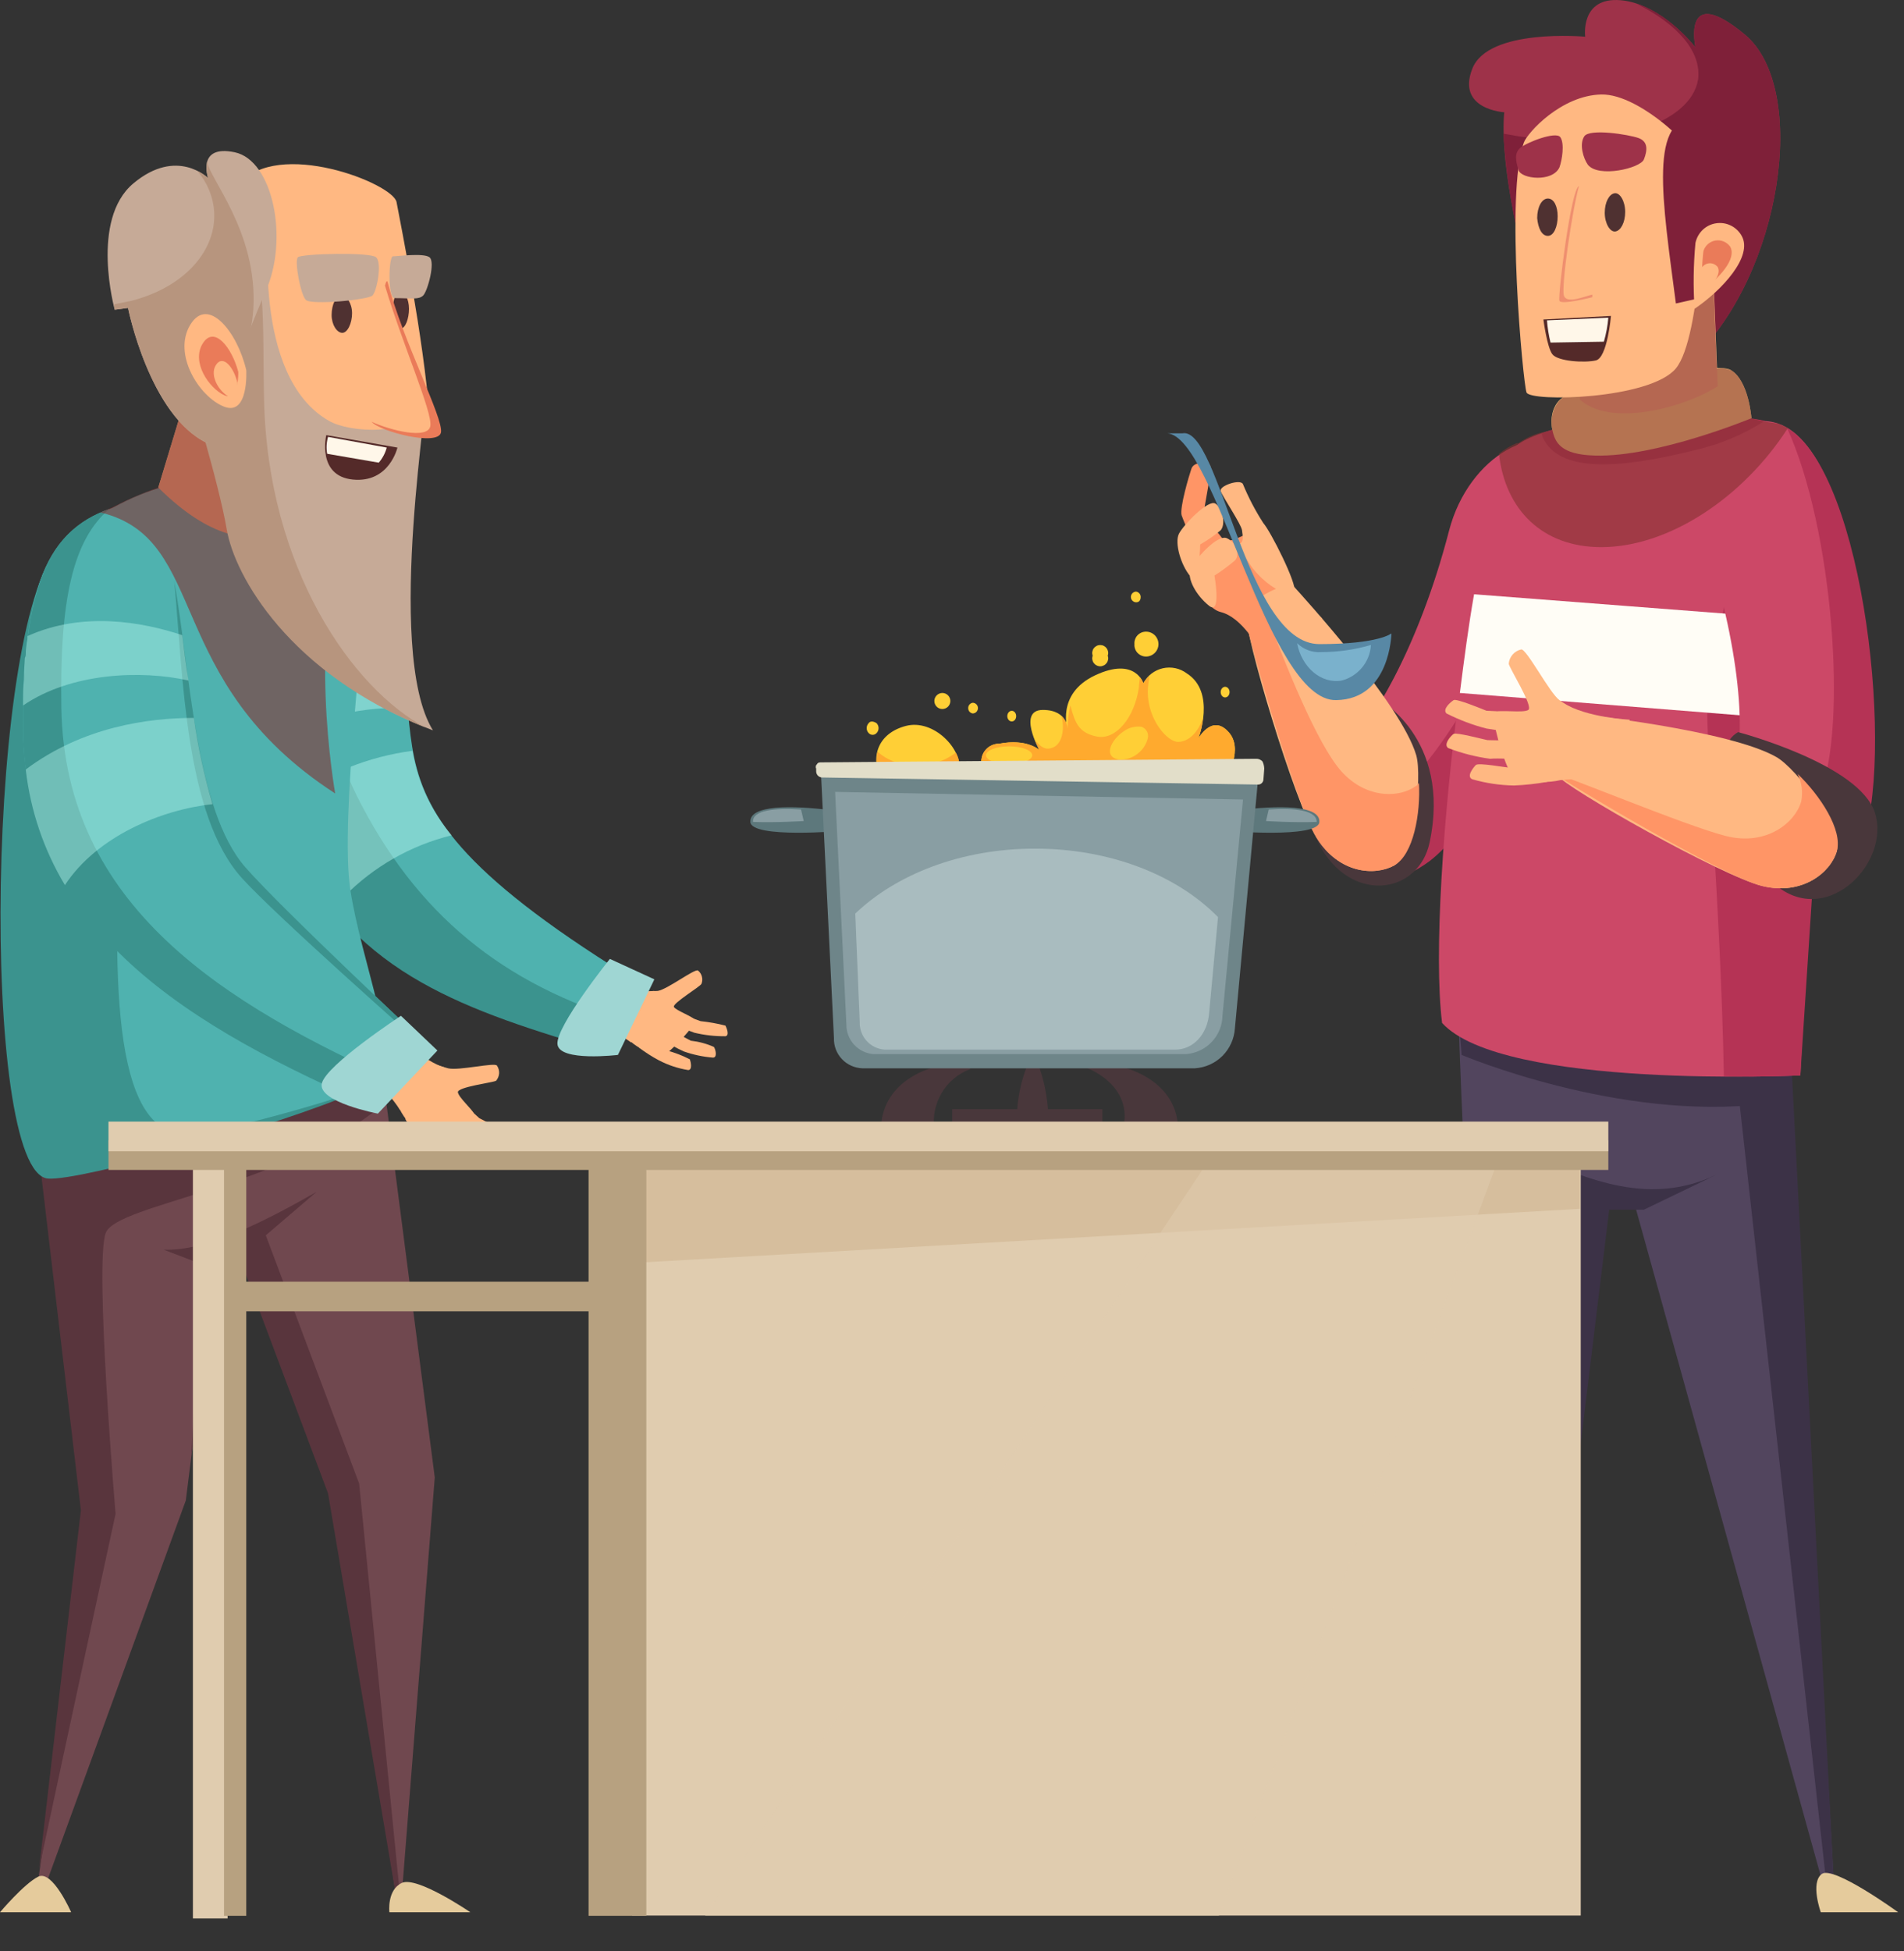 <svg width="41" height="42" viewBox="0 0 41 42" fill="none" xmlns="http://www.w3.org/2000/svg">
<rect x="0" y="0" width="41" height="42" fill="#333333" stroke="none"/>
<path d="M27.281 14.229C27.09 13.923 26.745 13.291 26.286 13.176C25.826 13.062 25.52 11.989 25.501 11.626C25.482 11.262 25.998 11.415 26.228 11.607C26.458 11.798 27.071 11.319 27.186 11.358C27.3 11.396 27.339 12.334 28.468 13.31L27.281 14.229Z" fill="#FF9566"/>
<path d="M27.875 12.736C27.932 12.564 27.358 11.434 27.205 11.262C27.032 10.995 26.885 10.713 26.764 10.42C26.707 10.305 26.247 10.458 26.286 10.573C26.324 10.688 26.726 11.281 26.745 11.415C26.764 11.549 26.784 11.683 26.688 11.702C26.975 12.545 27.817 12.928 27.875 12.736Z" fill="#FFB882"/>
<path d="M26.401 11.702C26.228 11.434 25.922 11.166 25.922 11.051C25.922 10.936 26.113 10.075 26.056 10.017C25.998 9.96 25.711 9.921 25.654 10.094C25.596 10.266 25.405 10.917 25.443 11.089C25.538 11.351 25.66 11.601 25.807 11.836C25.845 11.874 26.477 11.778 26.401 11.702Z" fill="#FF9566"/>
<path d="M25.635 12.411C25.424 12.162 25.29 11.683 25.386 11.492C25.482 11.3 26.018 10.745 26.171 10.841C26.324 10.936 26.401 11.281 26.286 11.415C26.148 11.529 26 11.632 25.845 11.721C25.845 11.721 25.826 12.659 25.635 12.411Z" fill="#FFB882"/>
<path d="M26.037 13.042C25.75 12.813 25.558 12.449 25.635 12.257C25.711 12.066 26.209 11.492 26.42 11.587C26.63 11.683 26.707 11.951 26.592 12.066C26.453 12.184 26.306 12.293 26.152 12.391C26.152 12.391 26.305 13.253 26.037 13.042Z" fill="#FFB882"/>
<path d="M14.091 21.332L13.593 22.443C13.364 22.276 13.104 22.158 12.827 22.098L13.057 21.122C13.057 21.122 13.65 21.39 14.091 21.332Z" fill="#FFB882"/>
<path d="M13.65 21.39C13.82 21.356 13.993 21.337 14.167 21.332C14.378 21.294 14.952 20.854 15.029 20.892C15.071 20.925 15.101 20.971 15.114 21.023C15.128 21.075 15.125 21.129 15.105 21.179C15.086 21.237 14.473 21.6 14.512 21.677C14.55 21.753 14.933 21.887 14.971 21.964C15.009 22.041 14.512 22.558 14.359 22.672C14.205 22.787 13.669 22.596 13.421 22.251C13.172 21.907 13.65 21.39 13.65 21.39Z" fill="#FFB882"/>
<path d="M14.569 21.753C14.734 21.846 14.907 21.922 15.086 21.983C15.267 22.002 15.446 22.034 15.622 22.079C15.641 22.117 15.718 22.289 15.622 22.308C15.396 22.31 15.171 22.285 14.952 22.232L14.493 22.06C14.473 22.021 14.454 21.715 14.569 21.753Z" fill="#FFB882"/>
<path d="M14.378 22.098C14.535 22.213 14.701 22.316 14.876 22.404C15.047 22.423 15.215 22.468 15.373 22.538C15.412 22.595 15.45 22.768 15.354 22.768C15.139 22.751 14.926 22.706 14.722 22.634C14.568 22.564 14.421 22.481 14.282 22.385C14.263 22.366 14.282 22.04 14.378 22.098Z" fill="#FFB882"/>
<path d="M13.899 22.27C14.045 22.394 14.198 22.509 14.359 22.614C14.531 22.66 14.698 22.724 14.856 22.806C14.876 22.863 14.914 23.036 14.818 23.036C14.597 23 14.384 22.929 14.186 22.825C14.039 22.747 13.899 22.657 13.765 22.557C13.765 22.519 13.803 22.212 13.899 22.27Z" fill="#FFB882"/>
<path d="M13.861 21.217C6.26 16.603 10.415 16.048 7.486 11.396C7.486 11.396 4.901 14.574 6.567 18.001C7.888 20.7 10.434 21.524 13.401 22.423L13.861 21.217Z" fill="#4FB2AF"/>
<path d="M7.677 17.12C6.528 14.765 6.911 12.87 7.581 11.568L7.486 11.396C7.486 11.396 4.69 14.842 6.356 18.269C7.677 20.988 10.032 21.753 12.999 22.634L13.555 22.002C10.836 21.198 8.96 19.686 7.677 17.12Z" fill="#3B938E"/>
<g style="mix-blend-mode:overlay" opacity="0.43">
<path d="M9.726 17.982C9.286 17.463 8.995 16.834 8.883 16.163C7.934 16.287 7.032 16.649 6.26 17.216C6.341 17.486 6.443 17.748 6.567 18.001C6.793 18.468 7.076 18.905 7.409 19.303C8.044 18.656 8.846 18.199 9.726 17.982Z" fill="#C0FFF6"/>
<path d="M8.768 15.244C8.749 14.897 8.705 14.551 8.634 14.21C7.794 14.033 6.92 14.113 6.126 14.44C6.025 14.937 5.993 15.446 6.031 15.952C6.816 15.397 7.888 15.206 8.768 15.244Z" fill="#C0FFF6"/>
</g>
<path d="M8.156 22.48L4.269 23.916L7.198 32.168L8.539 40.879L8.653 40.783L9.362 31.804L8.156 22.48Z" fill="#70484F"/>
<path d="M7.734 31.938L5.667 26.444L5.073 26.846L7.064 32.149L8.539 40.879L8.615 40.822L7.734 31.938Z" fill="#59353D"/>
<path d="M7.907 20.854L1.11 23.285L1.991 32.474L0.766 40.86H0.881L4.001 32.302L4.671 26.98L7.256 25.18L7.907 20.854Z" fill="#70484F"/>
<path d="M3.523 26.903L4.327 27.209L4.116 31.326L4.824 27.363L6.816 25.659C5.705 26.291 4.442 26.941 3.523 26.903Z" fill="#59353D"/>
<path d="M0.842 40.228C1.398 37.624 2.489 32.589 2.489 32.589C2.489 32.589 2.029 27.171 2.278 26.54C2.527 25.908 6.145 25.582 8.309 23.725L8.175 22.768L0.613 22.959L1.742 32.513L0.842 40.228Z" fill="#59353D"/>
<path d="M1.57 25.18C0.077 25.065 -0.306 13.157 1.34 11.702C4.212 9.175 7.773 10.419 7.868 12.391C7.888 13.195 7.313 17.618 7.543 19.149C7.773 20.681 8.653 22.806 8.156 23.227C7.658 23.648 2.355 25.238 1.57 25.18Z" fill="#4FB2AF"/>
<path d="M3.925 24.414C0.651 24.146 4.595 8.831 1.34 11.702C-0.306 13.157 -0.44 25.257 1.034 25.372C1.723 25.429 6.05 24.223 7.639 23.515C6.031 24.032 4.346 24.453 3.925 24.414Z" fill="#3B938E"/>
<path d="M9.323 22.615C9.323 22.615 6.05 19.552 5.284 18.671C3.58 16.718 4.308 10.439 2.68 10.86C1.053 11.281 0.498 12.468 0.498 15.646C0.498 20.049 4.48 22.002 8.117 23.859L9.323 22.615Z" fill="#4FB2AF"/>
<path d="M5.207 18.901C5.916 19.686 8.749 22.194 9.266 22.653L9.323 22.615C9.323 22.615 6.05 19.552 5.284 18.671C4.193 17.427 4.097 14.421 3.752 12.506C3.944 14.555 3.982 17.541 5.207 18.901Z" fill="#3B938E"/>
<path d="M1.321 15.244C1.283 12.908 1.57 11.626 2.355 10.956C0.996 11.434 0.498 12.698 0.498 15.646C0.498 20.049 4.154 22.136 8.117 23.859L8.634 23.323C4.824 21.619 1.398 19.513 1.321 15.244Z" fill="#3B938E"/>
<path d="M3.408 10.496L4.633 6.457L7.122 7.088L6.777 10.783C6.777 10.783 5.648 12.717 3.408 10.496Z" fill="#FFB882"/>
<path d="M8.385 41.166H10.128C10.128 41.166 8.979 40.381 8.653 40.535C8.328 40.688 8.385 41.166 8.385 41.166Z" fill="#E5CB9C"/>
<path d="M0 41.166H1.532C1.532 41.166 1.13 40.247 0.823 40.4C0.517 40.553 0 41.166 0 41.166Z" fill="#E5CB9C"/>
<g style="mix-blend-mode:overlay" opacity="0.4">
<path d="M4.576 17.312C4.397 16.703 4.263 16.082 4.174 15.455C3.197 15.455 1.78 15.646 0.555 16.565C0.654 17.445 0.942 18.294 1.398 19.054C2.087 18.001 3.484 17.427 4.576 17.312Z" fill="#C0FFF6"/>
<path d="M4.059 14.65C4.001 14.325 3.963 13.98 3.925 13.674C3.063 13.387 1.78 13.157 0.593 13.693V13.751C0.57 13.871 0.557 13.992 0.555 14.114C0.555 14.134 0.536 14.153 0.536 14.172C0.536 14.191 0.517 14.44 0.517 14.574V14.631C0.501 14.778 0.495 14.925 0.498 15.072V15.187C1.532 14.478 3.044 14.421 4.059 14.65Z" fill="#C0FFF6"/>
</g>
<g style="mix-blend-mode:multiply" opacity="0.6">
<path d="M7.218 17.082C7.218 17.082 6.567 13.425 7.524 11.434C7.322 11.169 7.068 10.947 6.777 10.783L6.988 8.658C6.236 7.96 5.408 7.35 4.518 6.839L3.408 10.496C3.072 10.612 2.746 10.753 2.431 10.917L2.163 11.032C4.537 11.606 3.465 14.65 7.218 17.082Z" fill="#843131"/>
</g>
<path d="M9.247 8.945C9.132 7.337 8.615 4.753 8.539 4.35C8.462 3.948 5.973 2.972 5.15 3.968C4.327 4.963 5.763 9.864 6.988 10.151C8.213 10.438 9.247 8.945 9.247 8.945Z" fill="#FFB882"/>
<path d="M7.141 6.782C7.141 6.552 7.237 6.361 7.352 6.361C7.466 6.361 7.581 6.533 7.581 6.744C7.581 6.954 7.486 7.165 7.371 7.165C7.256 7.165 7.141 6.993 7.141 6.782Z" fill="#4F3131"/>
<path d="M8.462 6.667C8.462 6.457 8.519 6.265 8.615 6.265C8.711 6.265 8.807 6.437 8.807 6.648C8.807 6.859 8.73 7.069 8.634 7.069C8.539 7.069 8.462 6.897 8.462 6.667Z" fill="#4F3131"/>
<path d="M9.323 15.723C6.279 14.574 5.188 12.392 5.016 11.377C4.844 10.362 4.135 8.237 4.135 8.237L5.131 4.772H5.801C5.801 4.772 5.399 8.103 7.084 9.06C7.505 9.309 8.883 9.424 9.113 8.716C9.343 8.007 8.251 14 9.323 15.723Z" fill="#C6AA97"/>
<path d="M5.686 8.601C5.648 6.993 5.763 5.48 5.131 4.772L4.939 4.714L4.059 8.275C4.059 8.275 4.71 10.381 4.882 11.396C5.054 12.411 6.241 14.497 9.17 15.665C7.6 14.842 5.763 12.238 5.686 8.601Z" fill="#B7957E"/>
<path d="M4.461 9.539C3.216 8.945 2.757 6.629 2.757 6.629L2.47 6.667C2.47 6.667 1.934 4.733 2.872 3.948C3.81 3.163 4.48 3.834 4.48 3.834C4.48 3.834 4.231 3.106 5.054 3.278C5.877 3.451 6.222 5.135 5.724 6.265C5.227 7.394 4.461 9.539 4.461 9.539Z" fill="#C6AA97"/>
<path d="M4.461 3.47C4.44 3.591 4.446 3.715 4.48 3.833C4.411 3.772 4.334 3.72 4.25 3.68C4.353 3.801 4.437 3.936 4.499 4.082C4.901 5.04 4.231 6.112 2.833 6.475L2.451 6.552C2.462 6.589 2.469 6.628 2.47 6.667L2.757 6.629C2.757 6.629 3.216 8.945 4.461 9.539C4.461 9.539 5.38 7.873 5.456 6.648C5.552 4.982 4.48 3.814 4.461 3.47Z" fill="#B7957E"/>
<path d="M5.303 7.969C5.112 7.146 4.48 6.361 4.097 6.992C3.714 7.624 4.288 8.543 4.824 8.754C5.361 8.964 5.303 7.969 5.303 7.969Z" fill="#FFB882"/>
<path d="M5.131 8.007C4.997 7.49 4.614 6.993 4.365 7.395C4.116 7.797 4.499 8.352 4.824 8.505C5.15 8.658 5.131 8.007 5.131 8.007Z" fill="#EA7B59"/>
<path d="M5.112 8.237C5.035 7.912 4.805 7.625 4.652 7.854C4.499 8.084 4.729 8.448 4.939 8.544C5.15 8.639 5.112 8.237 5.112 8.237Z" fill="#FFB882"/>
<path d="M8.5 6.418C8.864 6.418 9.017 6.456 9.113 6.361C9.209 6.265 9.381 5.633 9.247 5.537C9.113 5.442 8.558 5.518 8.462 5.518C8.366 5.518 8.347 6.437 8.5 6.418Z" fill="#C6AA97"/>
<path d="M6.586 6.457C6.701 6.572 7.926 6.457 8.022 6.361C8.117 6.265 8.232 5.653 8.098 5.538C7.964 5.423 6.49 5.461 6.414 5.538C6.337 5.614 6.471 6.342 6.586 6.457Z" fill="#C6AA97"/>
<path d="M8.328 6.15C8.673 7.414 9.496 8.965 9.457 9.271C9.419 9.577 8.098 9.233 7.945 9.041C7.792 8.85 8.328 6.15 8.328 6.15Z" fill="#FFB882"/>
<path d="M8.347 6.074C8.347 6.074 8.328 5.997 8.29 6.15C8.653 7.376 9.323 8.888 9.266 9.175C9.209 9.462 8.424 9.271 8.002 9.08C8.175 9.29 9.438 9.616 9.496 9.309C9.553 9.003 8.673 7.337 8.347 6.074Z" fill="#EA7B59"/>
<path d="M9.572 22.979L8.615 23.898C8.45 23.635 8.235 23.408 7.983 23.227L8.634 22.328C8.634 22.328 9.113 22.845 9.572 22.979Z" fill="#FFB882"/>
<path d="M9.113 22.845L9.649 22.998C9.879 23.055 10.664 22.864 10.702 22.941C10.735 22.989 10.751 23.048 10.748 23.106C10.744 23.165 10.721 23.221 10.683 23.266C10.625 23.304 9.84 23.4 9.86 23.515C9.879 23.63 10.185 23.898 10.204 23.974C10.223 24.051 9.496 24.415 9.285 24.453C9.075 24.491 8.615 24.089 8.519 23.63C8.481 23.457 9.113 22.845 9.113 22.845Z" fill="#FFB882"/>
<path d="M9.879 23.61C10.011 23.776 10.159 23.93 10.319 24.07C10.494 24.156 10.661 24.259 10.817 24.376C10.817 24.433 10.817 24.625 10.721 24.606C10.488 24.526 10.268 24.409 10.07 24.261C9.933 24.143 9.805 24.015 9.687 23.878C9.668 23.84 9.783 23.515 9.879 23.61Z" fill="#FFB882"/>
<path d="M9.534 23.878C9.668 24.07 9.86 24.338 9.917 24.395C10.085 24.496 10.24 24.618 10.376 24.759C10.376 24.816 10.357 25.008 10.262 24.97C10.041 24.865 9.84 24.722 9.668 24.548C9.544 24.416 9.429 24.275 9.323 24.127C9.304 24.089 9.457 23.783 9.534 23.878Z" fill="#FFB882"/>
<path d="M8.979 23.859C9.071 24.051 9.187 24.231 9.323 24.395C9.381 24.453 9.726 24.74 9.726 24.797C9.726 24.855 9.687 25.065 9.591 25.008C9.389 24.877 9.203 24.723 9.036 24.548C8.979 24.433 8.73 24.127 8.73 24.089C8.73 24.051 8.921 23.744 8.979 23.859Z" fill="#FFB882"/>
<path d="M8.137 23.974L9.419 22.615L8.634 21.868C8.634 21.868 7.026 22.921 6.93 23.323C6.835 23.725 8.137 23.974 8.137 23.974Z" fill="#9FD6D3"/>
<path d="M13.306 22.71L14.091 21.083L13.133 20.643C13.133 20.643 11.965 22.098 12.004 22.48C12.042 22.863 13.306 22.71 13.306 22.71Z" fill="#9FD6D3"/>
<path d="M8.558 9.635L7.026 9.367C7.026 9.367 6.816 10.247 7.6 10.324C8.385 10.4 8.558 9.635 8.558 9.635Z" fill="#542A29"/>
<path d="M8.156 9.96C8.237 9.866 8.296 9.755 8.328 9.635L7.064 9.405C7.03 9.523 7.023 9.647 7.045 9.769L8.156 9.96Z" fill="#FFF7E9"/>
<path d="M33.963 9.807C35.245 11.205 32.412 16.948 30.785 18.192C29.674 19.035 28.851 18.786 28.545 18.192C28.351 17.849 28.288 17.448 28.365 17.061C28.442 16.675 28.655 16.329 28.966 16.087C29.483 15.684 30.536 14 31.206 11.415C31.627 9.807 33.159 8.965 33.963 9.807Z" fill="#CC4867"/>
<path d="M33.963 9.807C33.858 9.694 33.726 9.608 33.58 9.558C33.522 11.836 31.416 16.048 30.076 17.063C29.349 17.618 28.755 17.541 28.334 17.273C28.314 17.594 28.388 17.913 28.545 18.192C28.851 18.786 29.674 19.36 30.785 18.537C32.412 17.293 35.245 11.204 33.963 9.807Z" fill="#B53355"/>
<path d="M28.736 15.339C28.832 15.11 29.655 15.033 29.655 15.033C29.655 15.033 31.263 15.876 30.785 18.135C30.555 19.226 29.177 19.456 28.468 18.288C27.76 17.12 28.736 15.339 28.736 15.339Z" fill="#49373B"/>
<path d="M30.497 16.259C30.172 15.148 28.009 12.793 27.875 12.64C27.741 12.487 26.918 12.87 26.841 13.214C26.764 13.559 27.875 17.273 28.353 18.039C28.832 18.805 29.598 18.862 30.019 18.633C30.44 18.403 30.632 16.737 30.497 16.259Z" fill="#FFB882"/>
<path d="M30.478 16.929C30.096 17.197 29.311 17.197 28.774 16.469C28.238 15.742 27.587 14.076 27.128 12.851C26.975 12.966 26.784 12.985 26.764 13.1C26.745 13.215 27.875 17.273 28.353 18.039C28.832 18.805 29.598 18.863 30.019 18.633C30.44 18.403 30.593 17.503 30.555 16.852C30.54 16.886 30.512 16.913 30.478 16.929Z" fill="#FF9566"/>
<path d="M39.285 40.668H39.496L38.443 21.791L34.001 21.6L39.285 40.668Z" fill="#52455E"/>
<path d="M39.342 40.668H39.496L38.519 21.81L37.236 21.753L39.342 40.668Z" fill="#3C3247"/>
<path d="M32.718 40.553L32.871 40.649L34.537 25.85H36.011L37.141 21.638L31.359 20.241C31.359 20.241 31.512 29.028 32.718 40.553Z" fill="#52455E"/>
<path d="M31.378 21.523L31.474 22.71C31.474 22.71 34.862 24.146 38.002 23.763L38.079 22.155L31.378 21.523Z" fill="#3C3247"/>
<path d="M32.852 24.816L33.771 25.755L32.814 40.611L32.871 40.649L34.652 26.042H35.399L36.949 25.295C35.552 25.946 34.288 25.448 32.852 24.816Z" fill="#3C3247"/>
<path d="M31.053 22.021C32.355 23.457 38.768 23.151 38.768 23.151C38.768 23.151 39.132 15.091 39.227 14.076C39.323 13.061 38.557 9.596 38.328 9.213C38.098 8.83 33.867 8.773 32.699 9.558C31.876 10.094 30.689 19.073 31.053 22.021Z" fill="#CC4867"/>
<path d="M38.328 9.214C38.156 8.888 36.892 13.693 36.777 14.804C36.681 15.608 37.045 19.226 37.122 23.17C38.079 23.189 38.768 23.151 38.768 23.151C38.768 23.151 39.285 15.168 39.362 14.153C39.438 13.138 38.557 9.596 38.328 9.214Z" fill="#B53355"/>
<g style="mix-blend-mode:overlay">
<path d="M31.436 14.918L39.132 15.531C39.17 14.823 39.208 14.287 39.228 14.076C39.239 13.84 39.233 13.603 39.208 13.368L31.742 12.793C31.627 13.444 31.531 14.172 31.436 14.918Z" fill="#FFFDF6"/>
</g>
<path d="M38.289 9.118C40.108 9.73 40.644 16.086 39.879 17.905C39.362 19.149 38.557 19.322 37.983 18.958C37.409 18.594 36.911 17.771 37.256 16.948C37.6 16.125 37.562 14.402 36.796 11.874C36.337 10.266 37.179 8.754 38.289 9.118Z" fill="#CC4867"/>
<path d="M38.481 9.213C39.476 11.377 39.783 15.665 39.189 17.082C38.596 18.499 37.773 18.173 37.179 17.867C37.302 18.318 37.589 18.707 37.983 18.958C38.557 19.322 39.553 19.456 40.07 18.23C40.817 16.45 40.166 10.19 38.481 9.213Z" fill="#B53355"/>
<path d="M37.16 16.144C37.173 16.064 37.204 15.988 37.25 15.921C37.296 15.855 37.357 15.8 37.428 15.761C37.428 15.761 40.051 16.45 40.376 17.503C40.702 18.556 39.4 19.915 38.309 19.111C37.217 18.307 37.16 16.144 37.16 16.144Z" fill="#49373B"/>
<path d="M38.251 16.297C37.256 15.723 34.001 15.359 33.79 15.359C33.58 15.359 33.331 16.393 33.522 16.68C33.714 16.967 37.083 18.862 37.945 19.073C38.806 19.284 39.419 18.786 39.553 18.326C39.687 17.867 38.691 16.546 38.251 16.297Z" fill="#FFB882"/>
<path d="M38.711 16.661C38.799 16.845 38.826 17.053 38.787 17.254C38.653 17.714 38.041 18.211 37.179 18.001C36.318 17.79 33.446 16.584 33.522 16.68C33.599 16.776 37.083 18.862 37.945 19.073C38.806 19.284 39.419 18.786 39.553 18.326C39.687 17.867 39.189 17.12 38.711 16.661Z" fill="#FF9566"/>
<path d="M39.208 41.166H40.874C40.874 41.166 39.476 40.151 39.228 40.343C38.979 40.534 39.208 41.166 39.208 41.166Z" fill="#E5CB9C"/>
<path d="M33.063 41.166H31.302C31.302 41.166 32.489 40.19 32.814 40.362C33.139 40.535 33.063 41.166 33.063 41.166Z" fill="#E5CB9C"/>
<path d="M36.49 9.692C37.027 9.571 37.539 9.358 38.002 9.06C37.083 8.85 34.499 8.869 33.197 9.328C33.197 9.347 33.216 9.386 33.216 9.405C33.561 10.19 34.882 10.094 36.49 9.692Z" fill="#B53355"/>
<path d="M37.581 0.751C36.203 -0.397 36.509 1.02 36.509 1.02C36.509 1.02 35.782 0.081 34.901 0.005C34.02 -0.072 34.135 0.79 34.135 0.79C34.135 0.79 32.048 0.598 31.704 1.479C31.359 2.36 32.393 2.417 32.393 2.417C32.393 2.417 32.24 3.47 32.891 5.825L36.452 7.72C38.366 5.901 38.959 1.919 37.581 0.751Z" fill="#9E3249"/>
<path d="M37.581 0.752C36.203 -0.397 36.509 1.02 36.509 1.02C36.509 1.02 35.973 0.311 35.245 0.082C36.126 0.522 36.643 1.115 36.566 1.709C36.413 2.666 34.69 3.221 32.699 2.934L32.374 2.877C32.434 3.876 32.608 4.865 32.891 5.825L36.452 7.72C38.366 5.902 38.959 1.919 37.581 0.752Z" fill="#7F2039"/>
<path d="M37.275 7.969C36.911 7.739 34.059 8.39 33.752 8.505C33.446 8.62 33.369 8.984 33.427 9.252C33.484 9.52 33.599 9.788 34.346 9.807C35.686 9.845 37.715 9.003 37.715 9.003C37.715 9.003 37.658 8.199 37.275 7.969Z" fill="#FFD683"/>
<path d="M34.059 6.054L34.02 8.601C34.671 9.194 36.241 8.792 36.988 8.314L36.777 2.876L34.059 6.054Z" fill="#FFB882"/>
<g style="mix-blend-mode:multiply" opacity="0.6">
<path d="M34.48 11.779C35.935 11.779 37.543 10.707 38.5 9.214L38.289 9.118L38.021 9.08L37.696 9.003H37.715C37.715 9.003 37.658 8.199 37.275 7.969C37.178 7.931 37.072 7.917 36.968 7.931L36.834 4.466C36.075 4.547 35.349 4.824 34.728 5.27L34.059 6.055L34.02 8.429L33.752 8.505C33.465 8.62 33.369 8.984 33.427 9.252L33.216 9.309H33.197C33.018 9.355 32.85 9.433 32.699 9.539H32.661C32.523 9.597 32.394 9.674 32.278 9.769C32.412 10.975 33.216 11.779 34.48 11.779Z" fill="#843131"/>
</g>
<path d="M32.814 3.068C32.412 4.14 32.795 8.237 32.871 8.448C32.948 8.658 35.533 8.601 36.088 7.931C36.643 7.261 36.72 4.006 36.681 3.662C36.643 3.317 35.341 2.015 34.48 2.034C33.618 2.054 32.891 2.858 32.814 3.068Z" fill="#FFB882"/>
<path d="M36.088 6.533C35.801 4.331 35.475 2.436 36.586 2.551C37.696 2.666 37.141 5.269 37.141 5.269L36.681 6.399L36.088 6.533Z" fill="#7F2039"/>
<path d="M36.49 6.648C37.083 6.246 37.753 5.519 37.505 5.078C37.452 4.982 37.37 4.904 37.272 4.856C37.173 4.807 37.062 4.79 36.953 4.807C36.844 4.823 36.744 4.873 36.664 4.949C36.585 5.025 36.531 5.124 36.509 5.231C36.465 5.702 36.459 6.176 36.49 6.648Z" fill="#FFB882"/>
<path d="M36.662 6.246C37.007 5.997 37.409 5.576 37.256 5.308C37.22 5.259 37.172 5.221 37.116 5.198C37.06 5.175 36.998 5.168 36.939 5.178C36.879 5.188 36.824 5.215 36.778 5.254C36.733 5.294 36.699 5.346 36.681 5.404C36.648 5.683 36.641 5.965 36.662 6.246Z" fill="#EA7B59"/>
<path d="M36.605 6.342C36.834 6.189 37.083 5.921 36.988 5.748C36.965 5.719 36.934 5.696 36.899 5.682C36.864 5.668 36.826 5.664 36.789 5.67C36.752 5.676 36.717 5.692 36.688 5.715C36.659 5.739 36.637 5.771 36.624 5.806C36.6 5.984 36.594 6.163 36.605 6.342Z" fill="#FFB882"/>
<path d="M23.739 23.878H20.504V24.334H23.739V23.878Z" fill="#49373B"/>
<path d="M22.572 24.319H21.902C21.871 23.821 21.956 23.323 22.15 22.863L22.323 22.825C22.512 23.299 22.597 23.809 22.572 24.319Z" fill="#49373B"/>
<path d="M25.367 24.319H24.18C24.429 23.342 23.376 22.979 23.376 22.979V22.864C24.41 22.864 25.367 23.361 25.367 24.319Z" fill="#49373B"/>
<path d="M18.972 24.319H20.121C20.081 24.047 20.136 23.77 20.275 23.533C20.414 23.296 20.63 23.114 20.887 23.017V22.864C19.891 22.864 18.972 23.361 18.972 24.319Z" fill="#49373B"/>
<path d="M26.439 15.742C26.094 15.378 25.807 15.895 25.807 15.895C25.807 15.895 26.19 14.9 25.558 14.498C25.485 14.443 25.401 14.404 25.312 14.385C25.222 14.366 25.13 14.366 25.041 14.386C24.951 14.406 24.868 14.446 24.795 14.501C24.722 14.557 24.663 14.627 24.62 14.708C24.62 14.708 24.448 14.134 23.586 14.536C22.725 14.938 22.993 15.723 22.993 15.723C22.993 15.723 23.012 15.283 22.457 15.283C21.902 15.283 22.38 16.144 22.38 16.144C22.38 16.144 22.112 15.895 21.519 16.01C21.449 16.009 21.381 16.027 21.32 16.062C21.26 16.097 21.211 16.148 21.177 16.209C21.144 16.27 21.128 16.339 21.13 16.408C21.133 16.478 21.155 16.545 21.193 16.604H20.657C20.734 16.125 20.102 15.474 19.509 15.627C18.915 15.78 18.647 16.316 19.087 17.025L26.401 16.757C26.401 16.757 26.803 16.106 26.439 15.742Z" fill="#FFCF36"/>
<path d="M26.439 15.742C26.094 15.378 25.807 15.895 25.807 15.895C25.859 15.753 25.891 15.605 25.903 15.454C25.807 15.761 25.596 15.971 25.367 15.971C25.137 15.971 24.716 15.493 24.716 14.899C24.718 14.784 24.731 14.668 24.754 14.555C24.7 14.596 24.654 14.648 24.62 14.708C24.601 14.66 24.575 14.615 24.544 14.574C24.544 14.65 24.524 14.727 24.524 14.804C24.429 15.454 24.027 15.933 23.625 15.857C23.223 15.78 23.146 15.55 23.05 15.187C23.01 15.349 22.99 15.517 22.993 15.684C22.981 15.582 22.933 15.487 22.859 15.416C22.935 15.723 22.859 16.01 22.686 16.086C22.514 16.163 22.419 16.086 22.285 15.933L22.38 16.144C22.38 16.144 22.112 15.895 21.519 16.01C21.449 16.009 21.381 16.027 21.32 16.062C21.26 16.097 21.211 16.147 21.177 16.208C21.144 16.27 21.128 16.338 21.13 16.408C21.133 16.478 21.155 16.545 21.193 16.603H20.657C20.678 16.464 20.651 16.322 20.581 16.201C20.341 16.389 20.042 16.484 19.738 16.469C19.43 16.488 19.128 16.385 18.896 16.182C18.868 16.328 18.87 16.478 18.903 16.623C18.936 16.768 18.999 16.905 19.087 17.024L26.401 16.756C26.401 16.756 26.803 16.105 26.439 15.742Z" fill="#FFAA2E"/>
<path d="M21.729 16.45C22.004 16.45 22.227 16.365 22.227 16.259C22.227 16.153 22.004 16.067 21.729 16.067C21.454 16.067 21.232 16.153 21.232 16.259C21.232 16.365 21.454 16.45 21.729 16.45Z" fill="#FFCF36"/>
<path d="M24.716 15.895C24.728 15.844 24.722 15.791 24.697 15.745C24.672 15.699 24.631 15.664 24.582 15.646C24.447 15.628 24.31 15.662 24.199 15.742C23.912 15.933 23.739 16.316 24.122 16.355C24.258 16.355 24.39 16.31 24.498 16.226C24.605 16.143 24.682 16.027 24.716 15.895Z" fill="#FFCF36"/>
<path d="M28.411 17.695C28.43 17.331 27.549 17.331 26.63 17.446L26.401 17.886C26.401 17.886 28.392 18.058 28.411 17.695Z" fill="#5D787C"/>
<path d="M28.353 17.694C28.353 17.445 27.894 17.388 27.32 17.426L27.262 17.675C27.262 17.675 27.856 17.713 28.353 17.694Z" fill="#899EA3"/>
<path d="M16.158 17.695C16.139 17.331 17.02 17.331 17.939 17.446L18.149 17.886C18.149 17.886 16.177 18.058 16.158 17.695Z" fill="#5D787C"/>
<path d="M16.216 17.694C16.196 17.445 16.675 17.388 17.249 17.426L17.307 17.675C17.307 17.675 16.713 17.713 16.216 17.694Z" fill="#899EA3"/>
<path d="M17.671 16.488L27.128 16.373L26.592 22.136C26.578 22.36 26.483 22.571 26.325 22.73C26.166 22.889 25.955 22.984 25.73 22.998H18.57C18.487 22.995 18.406 22.976 18.33 22.942C18.254 22.908 18.186 22.86 18.129 22.799C18.072 22.739 18.028 22.668 17.998 22.59C17.969 22.512 17.955 22.43 17.958 22.347L17.671 16.488Z" fill="#6E8589"/>
<path d="M17.958 16.527L26.841 16.431L26.324 21.868C26.32 22.079 26.237 22.28 26.091 22.432C25.946 22.585 25.749 22.677 25.539 22.692H18.8C18.643 22.677 18.496 22.604 18.39 22.487C18.284 22.37 18.225 22.218 18.226 22.06L17.958 16.527Z" fill="#899EA3"/>
<path d="M27.013 16.642L17.766 16.718L17.785 17.044L26.994 17.216L27.013 16.642Z" fill="#6E8589"/>
<path d="M22.285 18.269C20.695 18.269 19.298 18.824 18.417 19.667L18.513 22.002C18.508 22.151 18.561 22.297 18.661 22.408C18.761 22.518 18.9 22.586 19.049 22.596H25.309C25.692 22.596 25.999 22.27 26.037 21.811L26.228 19.743C25.348 18.843 23.912 18.269 22.285 18.269Z" fill="#A9BCBF"/>
<path d="M34.039 24.453H13.612V41.237H34.039V24.453Z" fill="#E0CCAF"/>
<path d="M34.02 24.453H13.612V27.19L34.02 26.023V24.453Z" fill="#D6BE9D"/>
<g style="mix-blend-mode:overlay" opacity="0.52">
<path d="M32.45 24.453H26.381L15.182 41.243H26.247L32.45 24.453Z" fill="#E0CCAF"/>
</g>
<path d="M12.674 41.243H13.918L13.918 24.459H12.674L12.674 41.243Z" fill="#B7A180"/>
<path d="M4.154 41.3H4.901L4.901 24.516H4.154L4.154 41.3Z" fill="#E0CCAF"/>
<path d="M4.824 41.243H5.303L5.303 24.459H4.824L4.824 41.243Z" fill="#B7A180"/>
<path d="M34.633 24.548H2.336V25.186H34.633V24.548Z" fill="#B7A180"/>
<path d="M34.633 24.146H2.336V24.784H34.633V24.146Z" fill="#E0CCAF"/>
<path d="M13.248 27.592H5.112V28.23H13.248V27.592Z" fill="#B7A180"/>
<path d="M27.224 16.546C27.222 16.492 27.209 16.44 27.186 16.392C27.169 16.374 27.148 16.359 27.125 16.349C27.102 16.339 27.077 16.334 27.052 16.335L17.69 16.412C17.651 16.412 17.613 16.412 17.594 16.45C17.58 16.461 17.571 16.477 17.567 16.494C17.564 16.512 17.566 16.53 17.575 16.546V16.603C17.575 16.636 17.586 16.667 17.607 16.692C17.628 16.716 17.658 16.732 17.69 16.737L27.09 16.89C27.117 16.891 27.144 16.881 27.165 16.864C27.186 16.846 27.2 16.822 27.205 16.794L27.224 16.546Z" fill="#E2DEC9"/>
<path d="M24.429 13.866C24.426 13.9 24.43 13.934 24.442 13.967C24.453 13.999 24.471 14.029 24.494 14.054C24.518 14.079 24.546 14.099 24.578 14.113C24.609 14.127 24.643 14.134 24.678 14.134C24.749 14.134 24.817 14.105 24.867 14.055C24.917 14.005 24.946 13.937 24.946 13.866C24.946 13.795 24.917 13.726 24.867 13.676C24.817 13.626 24.749 13.598 24.678 13.598C24.643 13.598 24.609 13.605 24.578 13.618C24.546 13.632 24.518 13.652 24.494 13.677C24.471 13.702 24.453 13.732 24.442 13.765C24.43 13.797 24.426 13.831 24.429 13.866Z" fill="#FFCF36"/>
<path d="M18.704 15.78C18.715 15.792 18.729 15.802 18.743 15.809C18.758 15.816 18.774 15.819 18.791 15.819C18.807 15.819 18.823 15.816 18.838 15.809C18.853 15.802 18.866 15.792 18.877 15.78C18.904 15.752 18.919 15.714 18.919 15.675C18.919 15.636 18.904 15.598 18.877 15.569C18.819 15.531 18.743 15.512 18.704 15.569C18.677 15.598 18.663 15.636 18.663 15.675C18.663 15.714 18.677 15.752 18.704 15.78Z" fill="#FFCF36"/>
<path d="M23.529 14.115C23.52 14.141 23.517 14.168 23.521 14.196C23.525 14.223 23.535 14.249 23.551 14.271C23.567 14.293 23.588 14.312 23.613 14.324C23.637 14.337 23.664 14.344 23.692 14.344C23.719 14.344 23.746 14.337 23.771 14.324C23.795 14.312 23.816 14.293 23.832 14.271C23.848 14.249 23.858 14.223 23.862 14.196C23.866 14.168 23.863 14.141 23.854 14.115C23.863 14.089 23.866 14.061 23.862 14.034C23.858 14.007 23.848 13.981 23.832 13.958C23.816 13.936 23.795 13.918 23.771 13.905C23.746 13.892 23.719 13.886 23.692 13.886C23.664 13.886 23.637 13.892 23.613 13.905C23.588 13.918 23.567 13.936 23.551 13.958C23.535 13.981 23.525 14.007 23.521 14.034C23.517 14.061 23.52 14.089 23.529 14.115Z" fill="#FFCF36"/>
<path d="M20.121 15.11C20.125 15.143 20.138 15.174 20.159 15.2C20.18 15.226 20.208 15.245 20.24 15.255C20.271 15.265 20.305 15.266 20.337 15.257C20.369 15.248 20.398 15.231 20.42 15.206C20.443 15.181 20.457 15.151 20.462 15.118C20.468 15.085 20.463 15.052 20.45 15.021C20.436 14.991 20.415 14.965 20.387 14.947C20.359 14.928 20.327 14.919 20.293 14.918C20.269 14.918 20.245 14.923 20.223 14.933C20.201 14.943 20.181 14.957 20.164 14.976C20.148 14.994 20.136 15.015 20.128 15.038C20.121 15.061 20.118 15.086 20.121 15.11Z" fill="#FFCF36"/>
<path d="M21.787 15.531C21.84 15.531 21.882 15.48 21.882 15.417C21.882 15.353 21.84 15.302 21.787 15.302C21.734 15.302 21.691 15.353 21.691 15.417C21.691 15.48 21.734 15.531 21.787 15.531Z" fill="#FFCF36"/>
<path d="M20.849 15.244C20.848 15.271 20.858 15.298 20.875 15.319C20.893 15.34 20.917 15.354 20.944 15.359C20.975 15.359 21.004 15.347 21.026 15.325C21.047 15.303 21.059 15.274 21.059 15.244C21.059 15.213 21.047 15.184 21.026 15.163C21.004 15.141 20.975 15.129 20.944 15.129C20.917 15.133 20.893 15.148 20.875 15.169C20.858 15.19 20.848 15.216 20.849 15.244Z" fill="#FFCF36"/>
<path d="M24.352 12.851C24.352 12.882 24.364 12.911 24.386 12.932C24.407 12.954 24.436 12.966 24.467 12.966C24.524 12.966 24.563 12.928 24.563 12.851C24.563 12.824 24.554 12.797 24.536 12.776C24.518 12.755 24.494 12.741 24.467 12.736C24.452 12.736 24.437 12.739 24.423 12.745C24.409 12.751 24.396 12.759 24.386 12.77C24.375 12.781 24.367 12.793 24.361 12.807C24.355 12.821 24.352 12.836 24.352 12.851Z" fill="#FFCF36"/>
<path d="M26.381 15.014C26.434 15.014 26.477 14.963 26.477 14.899C26.477 14.836 26.434 14.785 26.381 14.785C26.329 14.785 26.286 14.836 26.286 14.899C26.286 14.963 26.329 15.014 26.381 15.014Z" fill="#FFCF36"/>
<path d="M33.101 4.695C33.101 4.465 33.197 4.274 33.331 4.274C33.465 4.274 33.542 4.446 33.542 4.657C33.542 4.867 33.465 5.078 33.331 5.078C33.197 5.078 33.12 4.906 33.101 4.695Z" fill="#4F3131"/>
<path d="M34.078 3.949C33.886 3.719 33.58 6.151 33.656 6.38C33.733 6.61 34.327 6.361 34.327 6.361C34.327 6.361 34.097 3.987 34.078 3.949Z" fill="#FFB882"/>
<path d="M34.001 4.006C33.848 4.561 33.618 6.169 33.676 6.361C33.733 6.552 34.116 6.38 34.288 6.342V6.399C34.288 6.399 33.618 6.571 33.58 6.476C33.541 6.38 33.829 4.063 34.001 4.006Z" fill="#EF8F6F"/>
<path d="M34.556 4.581C34.556 4.351 34.652 4.179 34.767 4.16C34.882 4.14 34.996 4.332 34.996 4.562C34.996 4.791 34.901 4.964 34.786 4.983C34.671 5.002 34.556 4.81 34.556 4.581Z" fill="#4F3131"/>
<path d="M34.193 3.547C34.422 3.834 35.322 3.623 35.399 3.432C35.475 3.24 35.494 3.049 35.284 2.972C35.073 2.896 34.231 2.762 34.116 2.934C34.001 3.106 34.097 3.413 34.193 3.547Z" fill="#9E3249"/>
<path d="M33.58 3.604C33.427 3.93 32.757 3.853 32.699 3.662C32.642 3.47 32.603 3.298 32.737 3.183C32.871 3.068 33.503 2.819 33.599 2.953C33.695 3.087 33.637 3.451 33.58 3.604Z" fill="#9E3249"/>
<path d="M33.235 6.878L34.69 6.801C34.69 6.801 34.614 7.701 34.365 7.759C34.116 7.816 33.541 7.778 33.427 7.625C33.312 7.471 33.235 6.878 33.235 6.878Z" fill="#542A29"/>
<path d="M33.388 7.375C33.35 7.218 33.324 7.058 33.312 6.897L34.633 6.839C34.618 7.014 34.586 7.188 34.537 7.356L33.388 7.375Z" fill="#FFF7E9"/>
<path d="M33.656 15.129L33.599 16.794C33.989 16.752 34.383 16.771 34.767 16.852L35.092 15.493C35.092 15.493 34.173 15.454 33.656 15.129Z" fill="#FFB882"/>
<path d="M34.173 15.455C34.097 15.378 33.79 15.225 33.58 15.072C33.369 14.919 32.871 13.962 32.757 13.981C32.685 13.997 32.621 14.035 32.573 14.09C32.524 14.145 32.495 14.214 32.489 14.287C32.489 14.364 33.025 15.206 32.91 15.283C32.795 15.359 32.278 15.264 32.182 15.34C32.087 15.417 32.374 16.374 32.508 16.604C32.642 16.833 33.407 16.948 33.924 16.68C34.116 16.584 34.173 15.455 34.173 15.455Z" fill="#FFB882"/>
<path d="M32.814 15.34L32.01 15.301C31.914 15.263 31.359 15.033 31.302 15.072C31.244 15.11 31.053 15.263 31.148 15.359C31.423 15.498 31.712 15.608 32.01 15.684C32.244 15.724 32.481 15.749 32.718 15.761C32.757 15.723 32.967 15.34 32.814 15.34Z" fill="#FFB882"/>
<path d="M32.833 15.895C32.567 15.932 32.298 15.945 32.029 15.933C31.933 15.914 31.359 15.761 31.302 15.799C31.244 15.837 31.072 16.029 31.187 16.105C31.477 16.216 31.779 16.293 32.087 16.335C32.24 16.316 32.737 16.354 32.776 16.316C32.814 16.278 33.005 15.876 32.833 15.895Z" fill="#FFB882"/>
<path d="M33.312 16.412C33.054 16.475 32.792 16.513 32.527 16.527C32.431 16.527 31.838 16.412 31.78 16.469C31.723 16.527 31.57 16.718 31.704 16.776C31.996 16.86 32.299 16.905 32.603 16.91C32.841 16.9 33.078 16.874 33.312 16.833C33.35 16.814 33.484 16.393 33.312 16.412Z" fill="#FFB882"/>
<path d="M28.411 13.866C26.822 13.866 26.267 9.175 25.462 9.328H25.137C26.171 9.405 27.3 15.11 28.774 15.072C29.942 15.053 29.962 13.636 29.962 13.636C29.962 13.636 29.694 13.866 28.411 13.866Z" fill="#5888A5"/>
<path d="M29.521 13.885C29.173 13.986 28.812 14.038 28.449 14.038C28.354 14.045 28.259 14.031 28.17 13.998C28.081 13.965 28 13.913 27.932 13.847C28.028 14.364 28.449 14.727 28.889 14.651C29.062 14.607 29.216 14.508 29.33 14.371C29.444 14.233 29.511 14.063 29.521 13.885Z" fill="#7AB1CC"/>
</svg>
